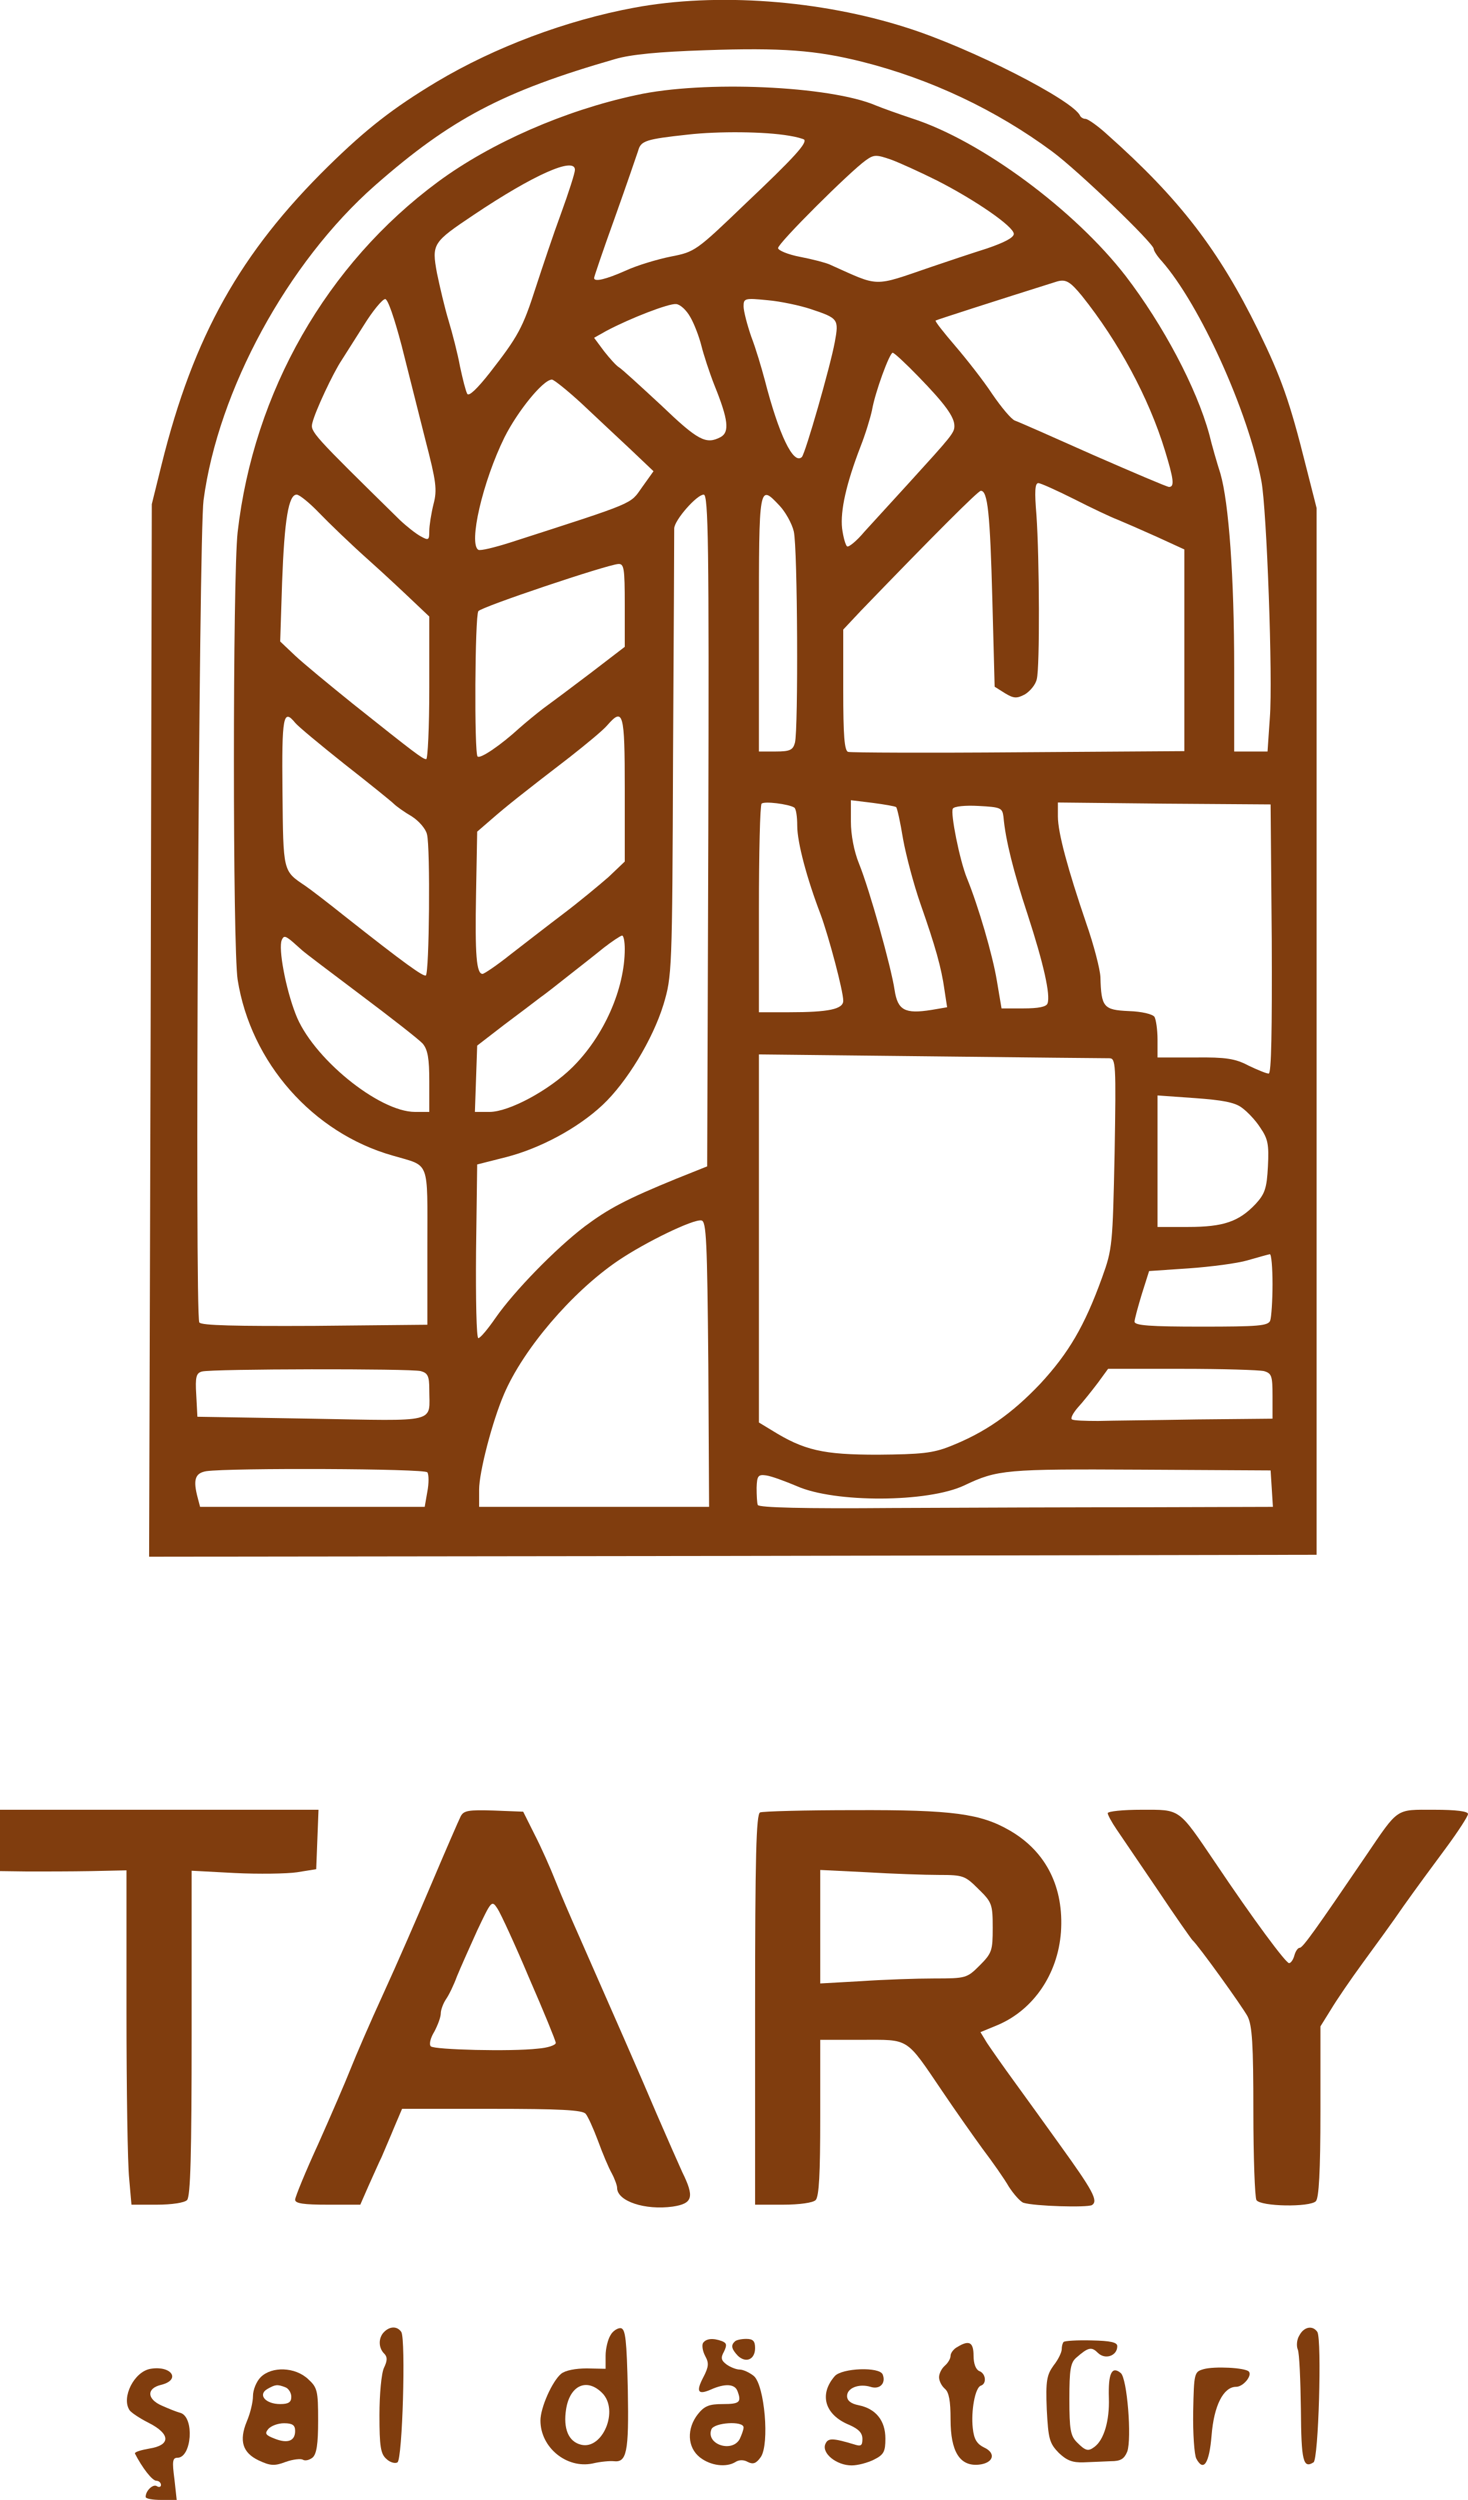 <?xml version="1.0" standalone="no"?>
<!DOCTYPE svg PUBLIC "-//W3C//DTD SVG 20010904//EN"
 "http://www.w3.org/TR/2001/REC-SVG-20010904/DTD/svg10.dtd">
<svg version="1.0" xmlns="http://www.w3.org/2000/svg"
 width="383pt" height="652pt" viewBox="0 0 383 652"
 preserveAspectRatio="xMidYMid meet">

<g transform="translate(0,652) scale(0.1,-0.1)"
fill="#803D0E" stroke="none">
<path d="M1655 6500 c-178 -33 -364 -103 -515 -193 -115 -69 -184 -123 -283
-220 -230 -226 -352 -443 -435 -777 l-26 -105 -3 -1373 -4 -1372 1523 2 1523
3 0 1365 0 1365 -28 110 c-42 168 -64 230 -124 353 -103 210 -206 344 -394
511 -25 23 -51 41 -57 41 -6 0 -12 4 -14 8 -17 40 -285 177 -453 230 -225 72
-495 92 -710 52z m594 -141 c179 -45 350 -126 496 -234 69 -51 265 -240 265
-254 0 -5 9 -19 21 -32 100 -114 226 -393 260 -574 14 -74 30 -516 22 -617
l-6 -88 -43 0 -44 0 0 216 c0 240 -14 433 -36 509 -9 28 -22 73 -29 102 -33
121 -120 285 -218 413 -133 172 -377 353 -557 411 -36 12 -78 27 -95 34 -119
51 -449 66 -625 27 -187 -40 -380 -125 -517 -226 -291 -215 -481 -548 -523
-914 -13 -115 -13 -1084 0 -1167 34 -216 196 -400 405 -459 98 -29 90 -7 90
-237 l0 -204 -294 -3 c-204 -1 -297 1 -301 9 -12 18 -1 2055 11 2144 38 287
219 620 447 821 198 174 335 246 627 330 41 12 114 19 235 23 200 7 289 0 409
-30z m-190 -193 c19 -3 36 -8 39 -10 8 -9 -25 -46 -154 -168 -127 -122 -131
-125 -193 -137 -35 -7 -89 -23 -119 -37 -52 -23 -82 -30 -82 -19 0 3 24 74 54
157 30 84 57 163 61 175 7 26 20 30 130 42 80 9 200 8 264 -3z m386 -117 c100
-51 200 -120 200 -139 0 -10 -26 -23 -70 -38 -38 -12 -104 -34 -145 -48 -155
-53 -133 -53 -265 6 -11 5 -46 14 -77 20 -32 6 -58 17 -58 23 0 13 188 200
229 229 21 15 27 15 65 2 22 -8 77 -33 121 -55z m-945 28 c0 -8 -16 -58 -36
-113 -20 -54 -49 -141 -66 -193 -34 -106 -46 -128 -120 -223 -33 -42 -55 -63
-59 -55 -4 7 -12 39 -19 72 -6 33 -20 87 -30 120 -10 33 -23 89 -30 123 -14
76 -11 80 95 151 158 106 265 153 265 118z m1323 -329 c95 -119 174 -265 216
-402 23 -75 26 -96 11 -96 -5 0 -94 38 -197 83 -103 46 -196 87 -205 90 -9 3
-35 34 -59 69 -23 35 -67 91 -97 126 -30 35 -53 64 -51 66 3 2 155 51 314 101
25 8 36 2 68 -37z m-1775 -130 c17 -68 45 -178 62 -246 28 -108 31 -129 21
-167 -6 -24 -11 -56 -11 -70 0 -24 -2 -25 -22 -14 -13 7 -37 26 -55 43 -228
224 -234 230 -228 253 7 30 54 130 76 163 9 14 35 55 59 93 23 37 48 67 55 67
7 0 24 -50 43 -122z m1067 96 c72 -24 74 -26 63 -86 -12 -65 -77 -291 -86
-300 -22 -21 -60 58 -97 202 -8 30 -23 81 -35 112 -11 32 -20 67 -20 79 0 21
3 22 63 16 34 -3 85 -14 112 -23z m-314 -21 c10 -17 23 -51 29 -75 6 -24 21
-70 34 -103 36 -89 40 -122 16 -135 -38 -20 -59 -9 -155 83 -54 50 -103 95
-110 99 -7 4 -24 23 -39 42 l-26 35 32 18 c62 33 163 72 182 70 11 -1 27 -16
37 -34z m595 -155 c69 -71 94 -105 94 -129 0 -18 -8 -27 -119 -149 -43 -47
-95 -104 -116 -127 -20 -24 -41 -41 -45 -38 -4 3 -10 24 -13 47 -5 46 11 117
48 213 13 33 26 76 30 95 8 47 46 150 54 150 4 0 34 -28 67 -62z m-879 -70
c37 -35 95 -89 128 -120 l60 -57 -30 -42 c-32 -45 -12 -37 -344 -144 -41 -13
-78 -22 -83 -19 -26 16 11 177 68 293 34 68 101 151 124 151 5 0 40 -28 77
-62z m1286 -250 c45 -23 96 -47 112 -53 17 -7 63 -27 103 -45 l72 -33 0 -263
0 -263 -432 -3 c-238 -2 -439 -1 -445 1 -10 2 -13 43 -13 161 l0 158 46 49
c190 197 306 313 313 313 18 0 24 -59 30 -283 l6 -228 27 -17 c23 -14 31 -14
52 -3 13 8 28 25 31 40 8 31 7 313 -1 429 -5 59 -4 82 5 82 6 0 48 -19 94 -42z
m-1971 -35 c26 -27 83 -82 129 -123 46 -41 100 -92 121 -112 l38 -36 0 -186
c0 -102 -4 -186 -8 -186 -9 0 -30 16 -192 145 -62 50 -130 106 -151 126 l-38
36 5 154 c6 165 17 229 38 229 7 0 33 -21 58 -47z m1016 -829 l-3 -876 -80
-32 c-132 -54 -177 -78 -240 -125 -76 -58 -184 -169 -232 -238 -20 -29 -40
-53 -45 -53 -5 0 -7 102 -6 226 l3 227 75 19 c90 23 188 76 252 136 63 59 131
171 159 262 22 74 23 83 25 650 2 316 3 583 3 592 1 22 59 88 77 88 12 0 14
-130 12 -876z m186 847 c15 -16 32 -46 37 -67 10 -43 12 -516 3 -551 -5 -19
-13 -23 -50 -23 l-44 0 0 335 c0 365 0 363 54 306z m-404 -259 l0 -109 -90
-69 c-50 -38 -105 -79 -123 -92 -17 -13 -45 -36 -62 -51 -48 -44 -102 -81
-109 -74 -9 9 -7 366 2 379 7 11 335 121 365 123 15 1 17 -10 17 -107z m-860
-307 c7 -9 65 -57 129 -108 64 -50 122 -97 128 -103 7 -7 28 -22 47 -33 19
-12 37 -33 40 -47 9 -34 6 -363 -3 -368 -6 -4 -54 30 -211 154 -45 36 -92 72
-104 80 -58 39 -57 35 -59 245 -2 197 2 218 33 180z m860 -173 l0 -189 -42
-40 c-24 -21 -77 -65 -118 -96 -41 -31 -104 -80 -139 -107 -35 -28 -68 -50
-72 -50 -16 0 -20 49 -17 209 l3 162 37 32 c39 34 79 66 204 162 42 33 87 70
98 83 42 48 46 35 46 -166z m442 -48 c5 -3 8 -24 8 -48 0 -43 25 -137 61 -231
21 -57 59 -199 59 -225 0 -22 -38 -30 -141 -30 l-79 0 0 268 c0 148 3 272 7
276 7 7 70 -1 85 -10z m266 1 c3 -3 11 -40 18 -83 8 -44 28 -119 45 -168 40
-114 55 -168 63 -225 l7 -46 -41 -7 c-69 -11 -88 -1 -96 52 -9 60 -65 261 -93
330 -13 32 -21 75 -21 109 l0 56 57 -7 c31 -4 59 -9 61 -11z m980 -344 c1
-241 -1 -351 -8 -351 -6 0 -30 10 -53 21 -34 18 -59 22 -139 21 l-98 0 0 47
c0 25 -4 52 -8 59 -5 7 -33 14 -67 15 -66 3 -72 10 -74 89 -1 20 -17 83 -37
140 -48 141 -74 236 -74 279 l0 36 278 -3 277 -2 3 -351z m-700 319 c5 -59 26
-143 63 -255 42 -129 60 -210 52 -232 -3 -9 -24 -13 -63 -13 l-57 0 -12 71
c-11 68 -49 197 -78 268 -19 46 -44 171 -37 182 3 6 33 9 67 7 58 -3 62 -5 65
-28z m-1828 -350 c3 -3 70 -54 150 -114 80 -60 153 -117 163 -128 13 -16 17
-38 17 -99 l0 -79 -37 0 c-95 0 -270 143 -312 256 -26 67 -45 170 -36 192 5
12 9 12 28 -4 12 -11 24 -21 27 -24z m840 5 c0 -104 -54 -227 -137 -309 -61
-60 -165 -116 -216 -116 l-38 0 3 87 3 86 70 54 c39 29 81 61 94 71 13 9 46
35 75 58 28 22 69 54 91 72 22 17 43 31 48 32 4 0 7 -16 7 -35z m1264 -285
c17 0 18 -12 14 -247 -5 -239 -6 -251 -32 -323 -46 -128 -88 -199 -162 -279
-75 -79 -144 -127 -235 -163 -45 -18 -76 -21 -189 -22 -142 0 -192 11 -277 64
l-33 20 0 480 0 480 448 -5 c246 -3 455 -5 466 -5z m346 -129 c14 -10 36 -33
48 -52 20 -29 23 -44 20 -101 -3 -58 -8 -72 -33 -99 -43 -45 -83 -59 -175 -59
l-80 0 0 171 0 172 98 -7 c70 -5 104 -11 122 -25z m-1392 -669 l2 -372 -300 0
-300 0 0 45 c0 45 34 177 65 249 50 117 176 265 296 347 72 49 198 110 219
106 13 -2 15 -53 18 -375z m1472 209 c0 -44 -3 -86 -6 -95 -5 -14 -31 -16
-180 -16 -133 0 -174 3 -174 13 0 6 9 39 19 72 l19 60 103 7 c57 4 127 13 154
21 28 8 53 15 58 16 4 0 7 -35 7 -78z m-2222 -227 c18 -5 22 -13 22 -48 0 -89
28 -82 -308 -76 l-297 5 -3 57 c-3 47 0 57 15 61 27 7 545 8 571 1z m2200 0
c20 -6 22 -13 22 -65 l0 -59 -197 -2 c-109 -2 -225 -3 -258 -4 -33 0 -64 1
-68 4 -5 2 2 16 15 31 13 14 36 43 52 64 l27 37 192 0 c106 0 202 -3 215 -6z
m-2183 -264 c4 -6 4 -29 0 -50 l-7 -40 -293 0 -293 0 -6 23 c-13 48 -7 65 22
70 63 9 571 7 577 -3z m2203 -42 l3 -48 -323 -1 c-178 0 -479 -1 -670 -2 -229
-2 -349 1 -351 8 -2 5 -3 26 -3 45 1 31 4 35 25 32 14 -2 49 -15 80 -28 99
-44 342 -43 437 2 86 41 108 43 459 41 l340 -2 3 -47z"/>
<path d="M0 1720 l0 -80 73 -1 c39 0 114 0 165 1 l92 2 0 -369 c0 -202 3 -398
7 -435 l6 -68 66 0 c39 0 72 5 79 12 9 9 12 119 12 436 l0 423 113 -6 c61 -3
135 -2 162 2 l50 8 3 78 3 77 -416 0 -415 0 0 -80z"/>
<path d="M1202 1783 c-5 -10 -39 -88 -75 -173 -36 -85 -93 -216 -127 -290 -34
-74 -72 -162 -85 -195 -13 -33 -51 -121 -84 -195 -34 -74 -61 -140 -61 -147 0
-10 23 -13 85 -13 l85 0 21 48 c12 26 27 61 35 77 7 17 22 51 33 78 l20 47
234 0 c177 0 237 -3 245 -13 6 -7 20 -38 32 -70 12 -33 28 -71 36 -85 8 -15
14 -32 14 -38 0 -35 73 -59 145 -49 53 8 57 25 25 90 -10 22 -40 90 -66 150
-44 104 -119 274 -203 465 -21 47 -49 112 -62 145 -13 33 -37 87 -54 120 l-30
60 -77 3 c-66 2 -78 0 -86 -15z m179 -423 c38 -87 69 -163 69 -168 0 -6 -21
-13 -47 -15 -69 -8 -270 -3 -279 6 -5 5 -1 22 9 38 9 17 17 38 17 48 0 9 6 25
13 36 8 11 21 38 29 60 9 22 33 76 53 120 37 78 38 80 53 57 8 -12 46 -94 83
-182z"/>
<path d="M1983 1793 c-10 -4 -13 -116 -13 -514 l0 -509 73 0 c43 0 78 5 85 12
9 9 12 70 12 215 l0 203 108 0 c126 0 114 8 211 -135 33 -49 81 -117 105 -150
25 -33 56 -77 68 -98 13 -20 30 -39 38 -42 29 -9 166 -13 179 -6 17 11 2 38
-83 156 -36 50 -89 124 -119 165 -30 41 -62 87 -72 102 l-17 28 46 19 c93 40
156 133 164 242 8 116 -38 209 -132 264 -77 45 -150 55 -406 54 -129 0 -241
-3 -247 -6z m467 -163 c63 0 68 -2 103 -37 35 -34 37 -40 37 -101 0 -59 -2
-66 -34 -98 -33 -33 -36 -34 -118 -34 -47 0 -133 -3 -191 -7 l-107 -6 0 148 0
148 122 -6 c66 -4 151 -7 188 -7z"/>
<path d="M2890 1791 c0 -4 10 -23 23 -42 13 -19 61 -90 108 -159 46 -69 87
-127 90 -130 15 -13 130 -173 144 -199 12 -24 15 -72 15 -248 0 -120 4 -224 8
-231 11 -17 139 -19 155 -3 8 8 12 77 12 234 l0 222 28 45 c15 25 52 79 82
120 30 41 79 108 107 149 29 41 79 109 111 152 31 42 57 82 57 88 0 7 -31 11
-88 11 -102 0 -92 7 -179 -121 -130 -191 -164 -239 -172 -239 -5 0 -11 -9 -14
-20 -3 -11 -9 -20 -14 -20 -9 1 -93 114 -191 260 -99 146 -91 140 -194 140
-48 0 -88 -4 -88 -9z"/>
<path d="M1002 438 c-15 -15 -15 -41 0 -56 9 -9 9 -18 0 -37 -7 -14 -12 -70
-12 -124 0 -81 3 -101 18 -114 9 -9 23 -13 29 -9 13 8 22 320 10 340 -10 15
-29 16 -45 0z"/>
<path d="M1593 430 c-7 -11 -13 -35 -13 -54 l0 -34 -49 1 c-29 0 -56 -5 -67
-14 -23 -19 -54 -88 -54 -122 0 -70 68 -126 136 -112 21 5 46 7 55 6 34 -4 40
22 37 185 -3 132 -6 159 -18 162 -8 1 -21 -7 -27 -18z m-22 -151 c45 -45 1
-149 -55 -135 -33 8 -47 42 -39 93 10 62 54 82 94 42z"/>
<path d="M3390 429 c-7 -11 -8 -28 -4 -37 4 -9 7 -80 8 -156 1 -135 6 -155 33
-138 13 8 22 319 10 340 -12 18 -35 14 -47 -9z"/>
<path d="M1834 409 c-3 -6 -1 -21 6 -34 10 -18 9 -28 -5 -55 -20 -38 -14 -47
20 -32 36 16 62 15 69 -4 11 -29 6 -34 -38 -34 -36 0 -48 -5 -65 -26 -30 -38
-28 -87 5 -113 28 -22 69 -27 93 -12 9 6 22 6 32 0 14 -7 22 -4 34 13 23 34
10 186 -18 211 -11 9 -28 17 -37 17 -9 0 -24 6 -34 13 -15 11 -16 18 -7 34 8
17 7 22 -5 27 -24 9 -42 7 -50 -5z m106 -220 c0 -6 -5 -19 -10 -30 -20 -37
-89 -14 -74 25 7 18 84 23 84 5z"/>
<path d="M1917 413 c-11 -10 -8 -20 8 -37 21 -20 45 -10 45 20 0 18 -5 24 -23
24 -13 0 -27 -3 -30 -7z"/>
<path d="M2775 412 c-3 -3 -5 -12 -5 -19 0 -8 -9 -27 -21 -42 -18 -25 -21 -40
-18 -115 4 -77 7 -88 31 -113 21 -20 36 -26 65 -25 21 1 53 2 71 3 26 0 35 6
43 25 12 34 0 191 -17 205 -23 19 -33 0 -31 -65 2 -60 -13 -110 -38 -128 -16
-12 -23 -10 -45 12 -17 17 -20 33 -20 113 0 77 3 95 18 108 32 28 40 29 57 12
19 -18 50 -7 50 18 0 10 -17 14 -67 15 -37 1 -70 -1 -73 -4z"/>
<path d="M2498 399 c-10 -5 -18 -16 -18 -23 0 -8 -7 -19 -15 -26 -8 -7 -15
-20 -15 -30 0 -10 7 -23 15 -30 11 -9 15 -32 15 -80 0 -84 24 -123 74 -118 38
4 46 30 13 45 -18 9 -26 21 -29 50 -5 45 6 106 21 111 16 5 13 32 -4 38 -9 4
-15 19 -15 40 0 35 -11 42 -42 23z"/>
<path d="M393 342 c-43 -7 -77 -75 -55 -108 4 -6 26 -21 50 -33 57 -29 58 -58
2 -67 -23 -4 -39 -9 -38 -13 19 -37 45 -71 56 -71 6 0 12 -5 12 -11 0 -5 -5
-7 -11 -3 -10 6 -29 -12 -29 -28 0 -5 18 -8 41 -8 l40 0 -6 55 c-6 45 -5 55 8
55 37 0 45 105 8 117 -9 2 -31 11 -49 19 -39 17 -40 45 -2 54 53 13 28 51 -27
42z"/>
<path d="M3140 341 c-24 -7 -25 -9 -27 -111 -1 -56 3 -112 8 -122 19 -36 34
-13 40 60 6 78 31 127 64 127 19 0 43 30 33 40 -10 10 -90 14 -118 6z"/>
<path d="M680 320 c-11 -11 -20 -33 -20 -49 0 -16 -7 -45 -16 -66 -21 -51 -11
-82 31 -102 30 -14 41 -15 70 -4 19 7 40 9 45 6 6 -4 17 -1 25 5 11 9 15 35
15 97 0 78 -2 86 -26 108 -34 32 -95 34 -124 5z m64 -26 c9 -3 16 -15 16 -25
0 -14 -7 -19 -29 -19 -38 0 -59 24 -34 39 21 12 26 13 47 5z m26 -114 c0 -26
-19 -34 -54 -20 -23 9 -26 13 -16 25 7 8 25 15 41 15 22 0 29 -5 29 -20z"/>
<path d="M2178 323 c-42 -48 -26 -101 37 -127 25 -11 35 -21 35 -37 0 -18 -4
-20 -22 -14 -57 17 -68 17 -75 0 -9 -24 30 -55 69 -55 16 0 42 7 58 15 26 13
30 21 30 55 0 47 -25 78 -70 87 -20 4 -30 12 -30 24 0 21 31 33 61 24 24 -8
41 9 32 32 -8 21 -106 17 -125 -4z"/>
</g>
</svg>
